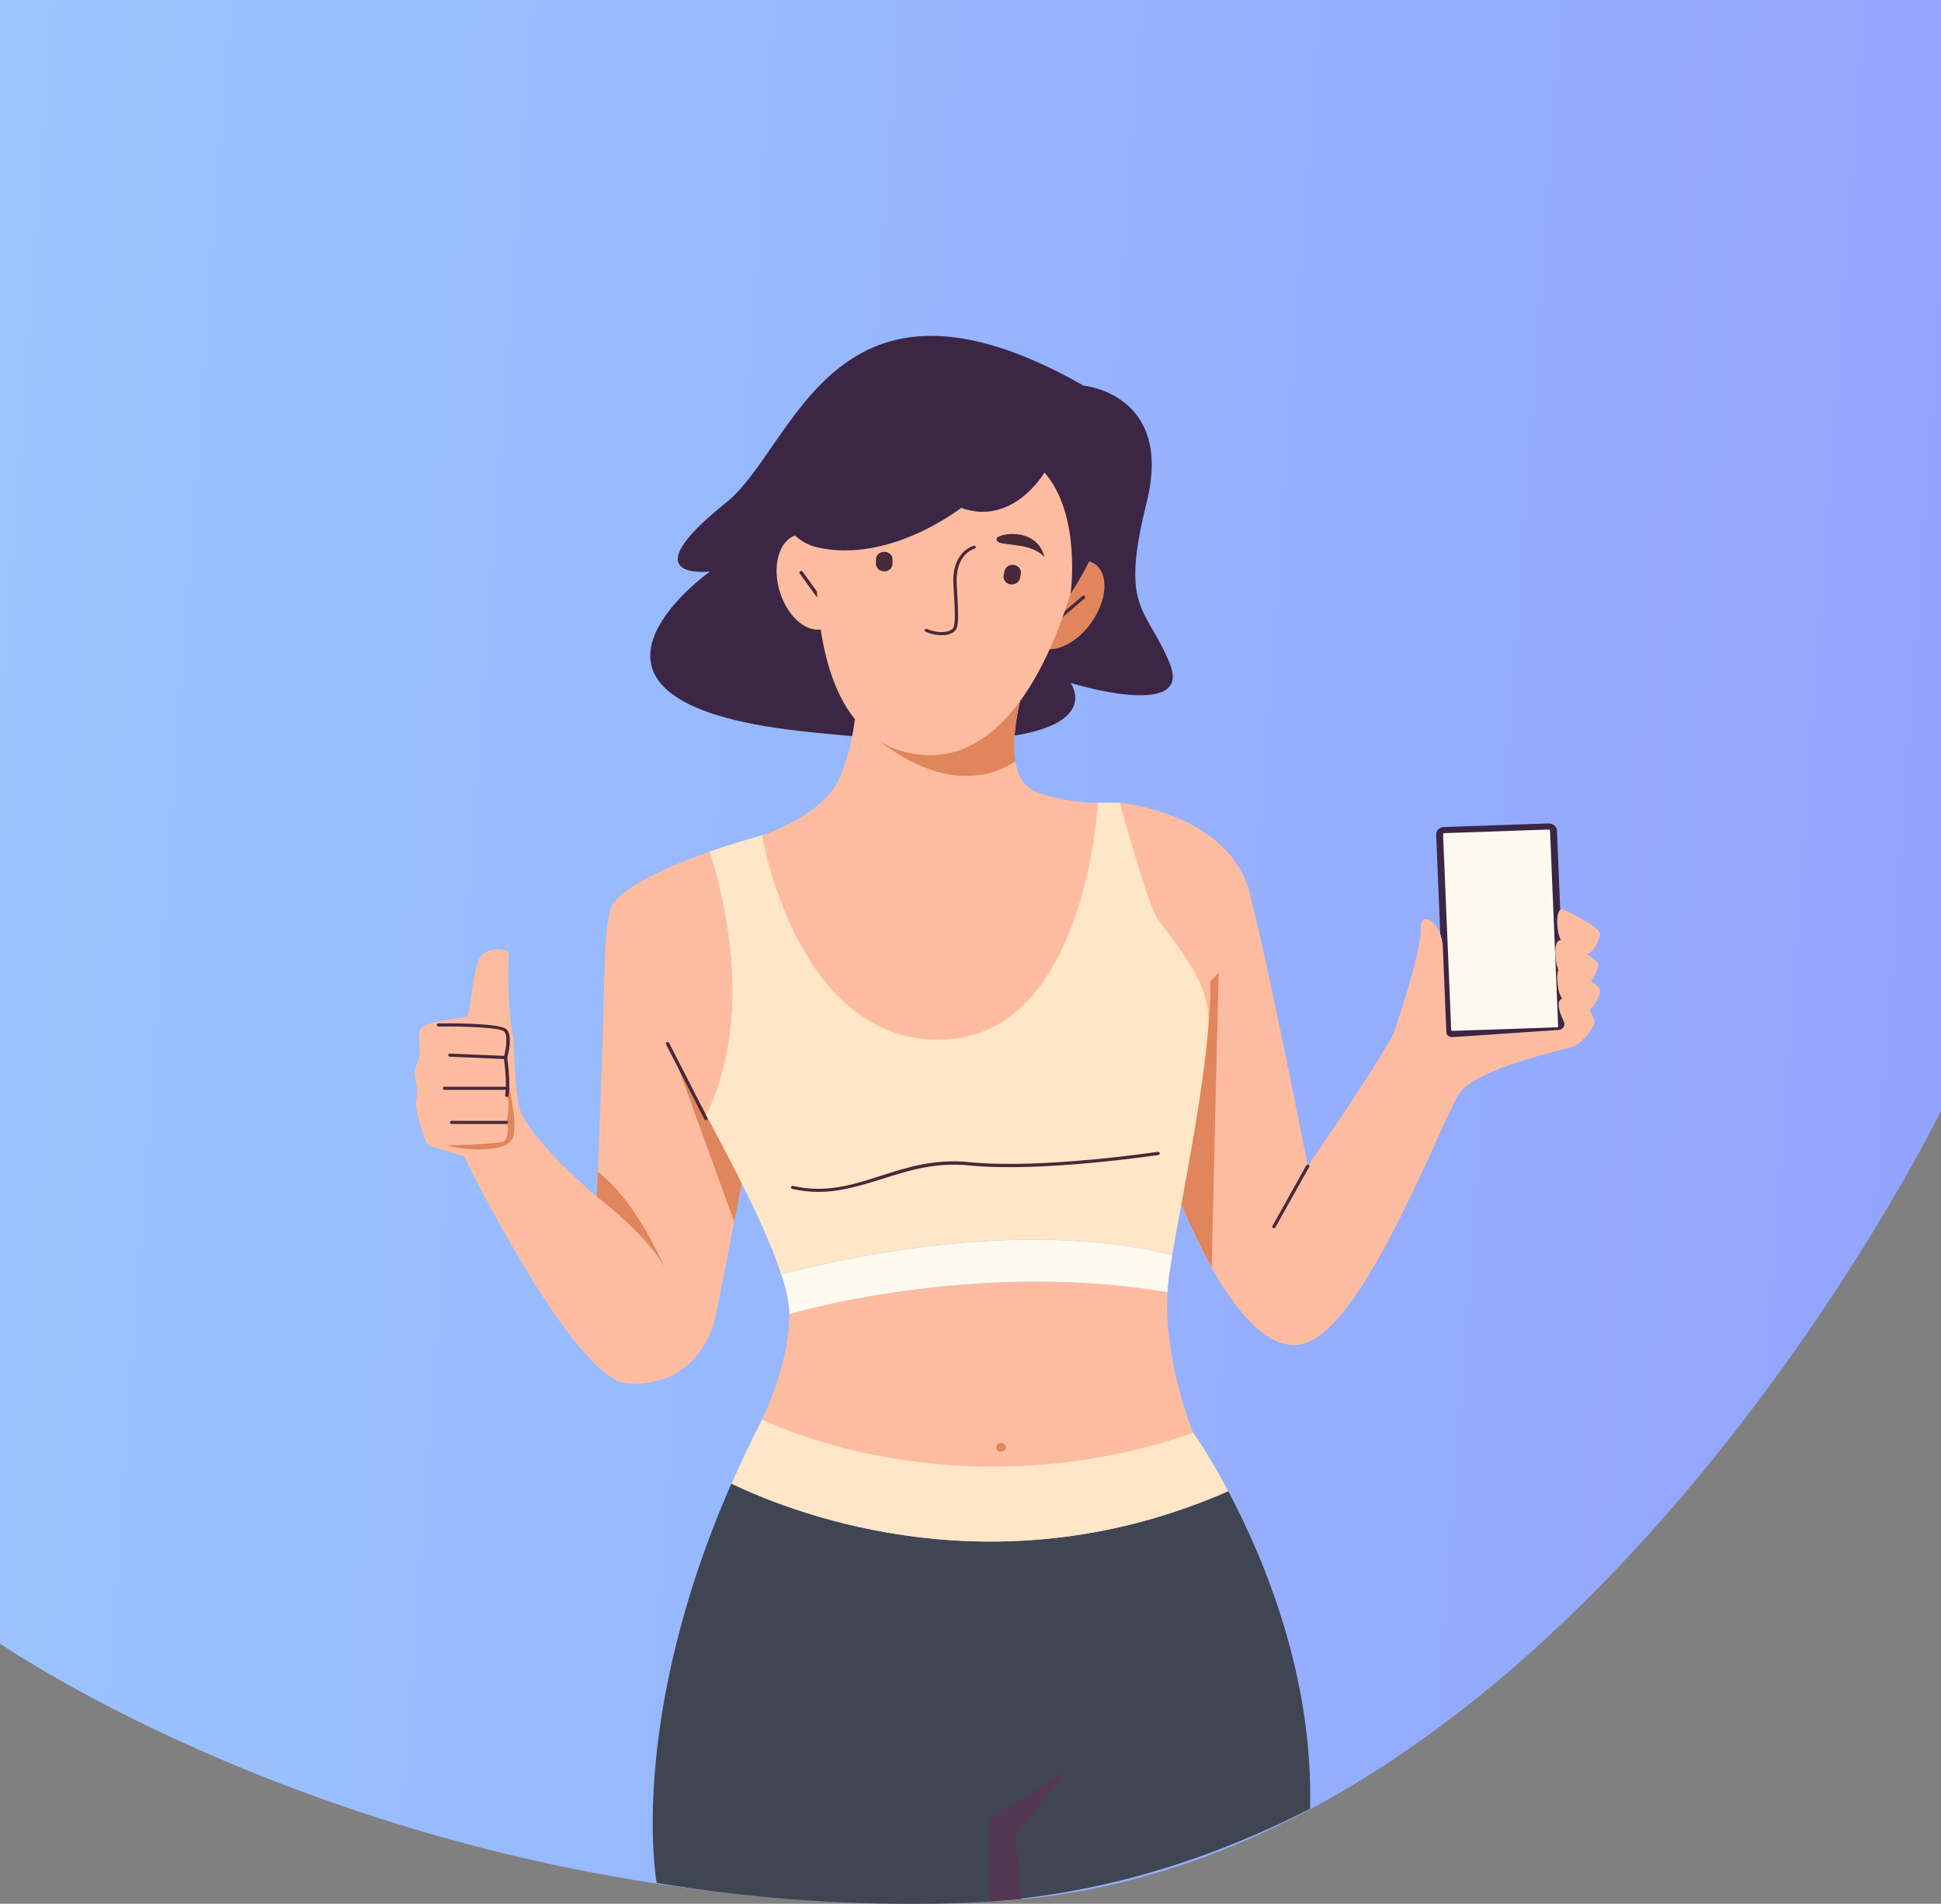 <svg width="414" height="406" viewBox="0 0 414 406" fill="none" xmlns="http://www.w3.org/2000/svg">
<rect x="0" y="0" width="414" height="406" fill="#808080" stroke="none"/>
<g clip-path="url(#clip0_2_3290)">
<path d="M414 236.901C414 236.901 334.438 399.894 210.974 405.5C87.51 411.105 0 350.512 0 350.512V-37H414V236.901Z" fill="url(#paint0_linear_2_3290)"/>
<path d="M155.995 316.412C133.694 367.229 140.061 401.562 140.061 401.562C161.221 405.066 182.712 406.5 204.203 405.867C231.435 405.066 256.606 397.392 279.422 385.747C280.195 357.519 269.56 332.328 261.979 318.014C213.219 339.402 170.678 323.419 155.995 316.412Z" fill="#3F4553"/>
<path d="M162.546 302.732C160.154 307.404 157.946 311.975 156.032 316.412C170.678 323.419 213.256 339.435 261.979 318.014C257.821 310.173 254.546 305.602 254.546 305.602C254.546 305.602 192.538 244.475 162.546 302.732Z" fill="#FEE6C6"/>
<path d="M210.975 405.5V387.916L227.829 377.305L216.679 391.419L217.819 404.999L210.975 405.5Z" fill="#543753"/>
<path d="M130.861 192.625C130.861 192.625 129.168 193.192 128.874 208.741C128.579 224.289 127.291 255.219 127.291 255.219C127.291 255.219 111.725 242.106 110.584 235.5C109.443 228.894 109.922 222.954 109.149 219.318C108.376 215.681 108.229 205.738 108.56 203.869C108.891 202.001 103.666 201.7 102.23 204.47C100.795 207.239 100.317 216.448 99.581 216.782C98.845 217.115 90.418 217.816 89.608 219.484C88.798 221.153 90.234 224.189 88.982 226.725C87.731 229.261 89.093 231.062 88.982 232.998C88.872 234.933 88.357 235.667 89.314 238.603C90.27 241.539 90.454 244.008 92 244.475L93.546 244.943L98.955 246.611C98.955 246.611 122.139 293.957 133.621 294.992C145.102 296.026 151.101 287.751 152.536 281.078C153.971 274.405 161.662 234.432 161.662 234.432L130.861 192.625Z" fill="#FDBCA0"/>
<path d="M143.888 225.523L156.621 260.591L161.662 234.399L143.888 225.523Z" fill="#E0855C"/>
<path d="M127.291 255.186C127.291 255.186 138.11 263.427 141.68 270.2C141.68 270.2 135.902 256.32 127.512 249.881L127.291 255.186Z" fill="#E0855C"/>
<path d="M95.349 244.275C95.349 244.275 106.646 244.008 107.566 243.374C108.486 242.74 108.523 239.738 108.045 239.371C108.045 239.371 108.965 235 108.118 233.865C108.118 233.865 108.45 230.629 108.082 228.727C108.082 228.727 109.958 238.47 109.738 240.004C109.517 241.539 110.4 244.142 105.322 244.909C100.243 245.677 95.349 244.275 95.349 244.275Z" fill="#E0855C"/>
<path d="M108.118 233.932C108.081 233.932 108.081 233.932 108.045 233.932C107.861 233.898 107.713 233.732 107.75 233.565C108.229 230.862 107.456 225.624 107.456 225.59V225.524V225.457C107.787 224.289 108.486 220.986 107.529 219.985C106.683 219.084 98.513 218.85 93.546 218.917C93.362 218.917 93.177 218.784 93.177 218.584C93.177 218.383 93.325 218.25 93.546 218.25C95.754 218.216 106.757 218.15 108.081 219.551C109.406 220.952 108.376 224.856 108.192 225.557C108.265 226.191 108.928 230.996 108.449 233.665C108.449 233.832 108.265 233.932 108.118 233.932Z" fill="#472938"/>
<path d="M107.824 225.857C107.787 225.857 107.824 225.857 107.824 225.857L95.974 225.357C95.754 225.357 95.606 225.19 95.606 225.023C95.606 224.823 95.754 224.689 95.974 224.689L107.824 225.19C108.045 225.19 108.192 225.357 108.192 225.524C108.192 225.724 108.008 225.857 107.824 225.857Z" fill="#472938"/>
<path d="M108.008 239.704H96.342C96.122 239.704 95.974 239.571 95.974 239.37C95.974 239.17 96.122 239.037 96.342 239.037H108.008C108.229 239.037 108.376 239.17 108.376 239.37C108.376 239.571 108.229 239.704 108.008 239.704Z" fill="#472938"/>
<path d="M108.229 232.43H94.834C94.613 232.43 94.466 232.297 94.466 232.097C94.466 231.896 94.613 231.763 94.834 231.763H108.229C108.449 231.763 108.597 231.896 108.597 232.097C108.597 232.297 108.449 232.43 108.229 232.43Z" fill="#472938"/>
<path d="M307.979 176.375L330.28 175.608C331.237 175.575 332.046 176.242 332.083 177.109L333.813 218.817C333.85 219.684 333.114 220.418 332.157 220.452L309.856 221.219C308.899 221.253 308.09 220.585 308.053 219.718L306.323 178.01C306.286 177.109 307.022 176.409 307.979 176.375Z" fill="#3B2645"/>
<path d="M309.782 219.851C309.635 219.851 309.525 219.751 309.525 219.618L307.795 177.91C307.795 177.843 307.832 177.777 307.869 177.743C307.906 177.71 307.979 177.677 308.053 177.677L330.354 176.909C330.501 176.909 330.611 177.009 330.611 177.143L332.341 218.85C332.341 218.984 332.23 219.084 332.083 219.084L309.782 219.851Z" fill="#FEF9EF"/>
<path d="M238.832 171.204C238.832 171.204 262.237 173.339 266.579 190.556C270.922 207.773 278.944 248.679 278.944 248.679C278.944 248.679 296.019 223.888 297.381 219.951C298.742 216.014 303.158 202.701 303.011 198.163C302.864 193.626 307.758 196.862 307.758 202.267L308.494 220.151C308.531 220.752 309.083 221.219 309.746 221.186H309.782L332.378 219.651C333.15 219.618 333.702 219.017 333.666 218.316V218.083C333.666 218.083 332.046 215.047 332.525 213.645C333.003 212.244 336.867 212.11 337.309 212.444C337.75 212.778 340.142 216.948 340.069 218.083C339.995 219.217 337.198 222.754 335.358 223.288C333.518 223.822 315.192 227.826 311.438 232.964C307.685 238.102 291.272 283.113 277.95 286.583C264.629 290.053 251.638 257.321 248.584 247.745C245.53 238.169 238.832 171.204 238.832 171.204Z" fill="#FDBCA0"/>
<path d="M244.72 224.289C246.155 235.333 247.59 244.609 248.584 247.712C250.019 252.183 253.626 261.759 258.446 270.301L259.918 207.406L244.72 224.289Z" fill="#E0855C"/>
<path d="M333.04 200.566C333.04 200.566 341.026 204.269 340.878 205.837C340.731 207.406 339.222 210.208 337.677 210.075C336.131 209.941 333.224 208.54 332.414 206.905C331.605 205.27 331.2 200.032 333.04 200.566Z" fill="#FDBCA0"/>
<path d="M333.445 206.004C333.445 206.004 341.43 209.708 341.283 211.276C341.136 212.844 339.627 215.647 338.081 215.514C336.536 215.38 333.629 213.979 332.819 212.344C332.01 210.709 331.605 205.47 333.445 206.004Z" fill="#FDBCA0"/>
<path d="M333.445 193.959C333.445 193.959 341.43 197.663 341.283 199.231C341.136 200.799 339.627 203.602 338.081 203.469C336.536 203.335 333.629 201.934 332.819 200.299C332.01 198.664 331.605 193.392 333.445 193.959Z" fill="#FDBCA0"/>
<path d="M271.731 261.926C271.658 261.926 271.621 261.926 271.547 261.892C271.363 261.826 271.29 261.592 271.4 261.459L278.613 248.546C278.686 248.379 278.944 248.312 279.091 248.413C279.275 248.479 279.349 248.713 279.238 248.846L272.026 261.759C271.989 261.859 271.878 261.926 271.731 261.926Z" fill="#472938"/>
<path d="M168.36 280.244C168.397 291.088 162.546 302.699 162.546 302.699C162.546 302.699 203.062 323.319 254.509 305.568C254.509 305.568 248.216 290.887 249.025 275.539C207.441 268.532 168.36 280.244 168.36 280.244Z" fill="#FDBCA0"/>
<path d="M130.861 192.625C127.843 196.729 139.472 217.149 150.586 237.802C160.706 217.282 154.781 192.358 151.358 181.647C143.52 184.383 133.915 188.421 130.861 192.625Z" fill="#FDBCA0"/>
<path d="M249.025 275.572C249.099 273.971 249.283 272.369 249.541 270.768C249.688 269.8 249.872 268.766 250.056 267.665C217.046 259.49 177.744 268.833 166.667 271.802C167.734 275.105 168.36 277.975 168.36 280.244C168.36 280.244 207.441 268.532 249.025 275.572Z" fill="#FEF9EF"/>
<path d="M150.586 238.903C150.438 238.903 150.328 238.837 150.254 238.703L142.048 222.687C141.974 222.521 142.048 222.32 142.232 222.254C142.416 222.187 142.637 222.254 142.71 222.42L150.917 238.436C150.99 238.603 150.917 238.803 150.733 238.87C150.696 238.903 150.622 238.903 150.586 238.903Z" fill="#472938"/>
<path d="M213.514 309.606C214.083 309.606 214.544 309.188 214.544 308.672C214.544 308.156 214.083 307.737 213.514 307.737C212.944 307.737 212.483 308.156 212.483 308.672C212.483 309.188 212.944 309.606 213.514 309.606Z" fill="#E0855C"/>
<path d="M258.152 209.374C258.152 209.141 258.152 208.907 258.152 208.707C258.152 208.607 258.152 208.474 258.152 208.373C258.152 208.107 258.152 207.873 258.115 207.606C258.115 207.539 258.115 207.473 258.115 207.373C258.115 207.039 258.078 206.739 258.078 206.438V206.238C258.078 206.004 258.042 205.738 258.042 205.504C258.042 205.404 258.042 205.304 258.005 205.204C258.005 205.004 257.968 204.803 257.968 204.636L257.931 204.303C257.931 204.136 257.894 203.936 257.858 203.769C257.858 203.669 257.821 203.569 257.821 203.435C257.784 203.235 257.784 203.068 257.747 202.868C257.747 202.768 257.71 202.701 257.71 202.601C257.674 202.334 257.637 202.067 257.563 201.8C254.693 185.985 238.795 171.17 238.795 171.17C238.795 171.17 244.977 193.426 246.965 196.028C254.214 205.571 258.262 211.31 257.747 218.917C257.784 218.517 257.821 218.15 257.858 217.749C257.858 217.649 257.858 217.549 257.858 217.449C257.894 217.149 257.894 216.848 257.931 216.582C257.931 216.481 257.931 216.348 257.968 216.248C257.968 215.981 258.005 215.714 258.005 215.414L258.042 215.08C258.042 214.78 258.078 214.513 258.078 214.246C258.078 214.146 258.078 214.079 258.078 213.979C258.115 213.245 258.152 212.511 258.152 211.777C258.152 211.677 258.152 211.61 258.152 211.51C258.152 211.243 258.152 210.976 258.152 210.709V210.375C258.152 210.142 258.152 209.908 258.152 209.675V209.374Z" fill="#FDBCA0"/>
<path d="M246.965 196.062C244.977 193.459 238.832 171.204 238.832 171.204H234.158L162.545 178.144C162.545 178.144 157.504 179.479 151.358 181.614C154.744 192.325 160.705 217.282 150.585 237.769C157.246 250.181 163.686 262.66 166.63 271.802C177.707 268.799 217.01 259.49 250.019 267.665C252.19 255.053 256.386 234.966 257.747 218.951C258.262 211.343 254.214 205.604 246.965 196.062Z" fill="#FEE6C6"/>
<path d="M174.542 254.185C172.776 254.185 170.936 253.985 168.986 253.551C168.802 253.518 168.654 253.317 168.728 253.151C168.765 252.984 168.986 252.85 169.17 252.917C176.162 254.519 181.829 252.684 187.79 250.782C193.458 248.947 199.309 247.078 206.816 247.845C221.978 249.38 246.67 245.677 246.928 245.643C247.149 245.61 247.333 245.743 247.37 245.91C247.406 246.077 247.259 246.277 247.075 246.311C246.818 246.344 222.014 250.081 206.779 248.546C199.456 247.812 193.678 249.647 188.085 251.449C183.595 252.817 179.326 254.185 174.542 254.185Z" fill="#472938"/>
<path d="M231.141 82.25C231.141 82.25 250.35 83.985 244.573 107.141C238.795 130.297 244.499 129.263 249.504 141.508C254.509 153.753 228.344 145.645 228.344 145.645C228.344 145.645 241.666 163.73 170.862 155.922C112.461 149.482 151.432 121.889 151.432 121.889C151.432 121.889 133.878 123.991 154.891 107.174C169.685 95.329 177.56 51.787 231.141 82.25Z" fill="#3B2645"/>
<path d="M218.408 146.312C218.408 146.312 212.483 165.164 220.616 168.668C226.872 171.37 234.158 171.204 234.158 171.204C234.158 171.204 231.656 221.186 200.744 221.72C169.832 222.253 162.546 178.144 162.546 178.144C162.546 178.144 175.131 174.14 178.885 166.299C182.638 158.458 182.822 147.48 182.822 147.48L218.408 146.312Z" fill="#FDBCA0"/>
<path d="M233.258 132.06C236.409 127.113 236.337 121.728 233.099 120.033C229.86 118.338 224.681 120.974 221.531 125.921C218.38 130.868 218.452 136.253 221.691 137.948C224.929 139.643 230.108 137.007 233.258 132.06Z" fill="#E0855C"/>
<path d="M225.547 132.432C225.437 132.432 225.363 132.399 225.29 132.332C225.142 132.199 225.142 131.999 225.29 131.865L230.846 127.127C230.994 126.994 231.215 126.994 231.362 127.127C231.509 127.261 231.509 127.461 231.362 127.594L225.805 132.332C225.731 132.432 225.658 132.432 225.547 132.432Z" fill="#472938"/>
<path d="M175.357 134.188C178.996 133.408 180.77 128.269 179.32 122.71C177.87 117.151 173.744 113.277 170.105 114.058C166.466 114.838 164.691 119.978 166.142 125.536C167.592 131.095 171.718 134.969 175.357 134.188Z" fill="#FDBCA0"/>
<path d="M216.568 162.395C215.464 155.655 218.408 146.279 218.408 146.279L182.786 147.48C182.786 147.48 182.749 149.916 182.307 153.32C182.307 153.353 200.082 172.872 216.568 162.395Z" fill="#E0855C"/>
<path d="M174.395 127.361C174.285 127.361 174.175 127.294 174.101 127.194L170.568 122.289C170.458 122.122 170.495 121.922 170.679 121.822C170.863 121.722 171.083 121.755 171.194 121.922L174.727 126.827C174.837 126.994 174.8 127.194 174.616 127.294C174.543 127.361 174.469 127.361 174.395 127.361Z" fill="#472938"/>
<path d="M176.75 92.159C176.75 92.159 164.091 154.12 193.826 160.56C223.56 166.999 234.158 109.21 233.386 97.198C232.613 85.186 181.166 81.549 176.75 92.159Z" fill="#FDBCA0"/>
<path d="M216.311 120.487C217.267 120.654 217.893 121.488 217.746 122.356L217.562 123.323C217.378 124.191 216.458 124.758 215.501 124.625C214.544 124.458 213.919 123.624 214.066 122.756L214.25 121.789C214.434 120.921 215.354 120.321 216.311 120.487Z" fill="#472938"/>
<path d="M188.6 117.685C189.594 117.685 190.366 118.385 190.366 119.286V120.254C190.366 121.121 189.594 121.855 188.6 121.855C187.643 121.855 186.834 121.155 186.834 120.254V119.286C186.834 118.385 187.606 117.685 188.6 117.685Z" fill="#472938"/>
<path d="M222.787 118.819C222.787 118.819 221.462 117.017 217.635 116.417C213.808 115.816 212.594 116.016 212.557 114.915C212.52 113.814 221.094 112.113 222.787 118.819Z" fill="#472938"/>
<path d="M183.043 114.248C183.043 114.248 184.957 112.947 188.784 113.514C192.611 114.114 193.678 114.648 194.12 113.614C194.562 112.579 187.091 108.409 183.043 114.248Z" fill="#472938"/>
<path d="M190.33 137.871L206.227 139.506C206.227 139.506 203.762 149.249 196.733 148.114C189.741 147.013 190.33 137.871 190.33 137.871Z" fill="#FDBCA0"/>
<path d="M200.854 135.469C199.75 135.469 198.536 135.202 197.432 134.735C197.248 134.668 197.174 134.468 197.248 134.301C197.322 134.134 197.542 134.067 197.726 134.134C199.346 134.835 201.149 135.002 202.363 134.568C202.878 134.401 203.21 134.134 203.357 133.834C203.835 132.799 203.651 129.596 203.43 125.893L203.357 124.591C202.952 117.751 207.478 116.45 207.662 116.383C207.846 116.317 208.067 116.417 208.104 116.617C208.178 116.784 208.067 116.984 207.846 117.017C207.662 117.051 203.688 118.252 204.056 124.558L204.13 125.859C204.35 129.796 204.571 132.933 203.982 134.101C203.762 134.568 203.283 134.968 202.584 135.202C202.142 135.402 201.517 135.469 200.854 135.469Z" fill="#472938"/>
<path d="M228.344 126.627C228.344 126.627 230.736 109.91 222.787 100.768C222.787 100.768 216.053 112.313 205.013 108.309C205.013 108.309 189.851 120.22 174.395 116.75C158.939 113.28 164.422 80.515 186.834 79.114C209.245 77.712 254.84 85.887 228.344 126.627Z" fill="#3B2645"/>
</g>
<defs>
<linearGradient id="paint0_linear_2_3290" x1="414" y1="405.866" x2="-138.191" y2="365.922" gradientUnits="userSpaceOnUse">
<stop stop-color="#92A3FD"/>
<stop offset="1" stop-color="#9DCEFF"/>
</linearGradient>
<clipPath id="clip0_2_3290">
<rect width="414" height="406" fill="white"/>
</clipPath>
</defs>
</svg>
